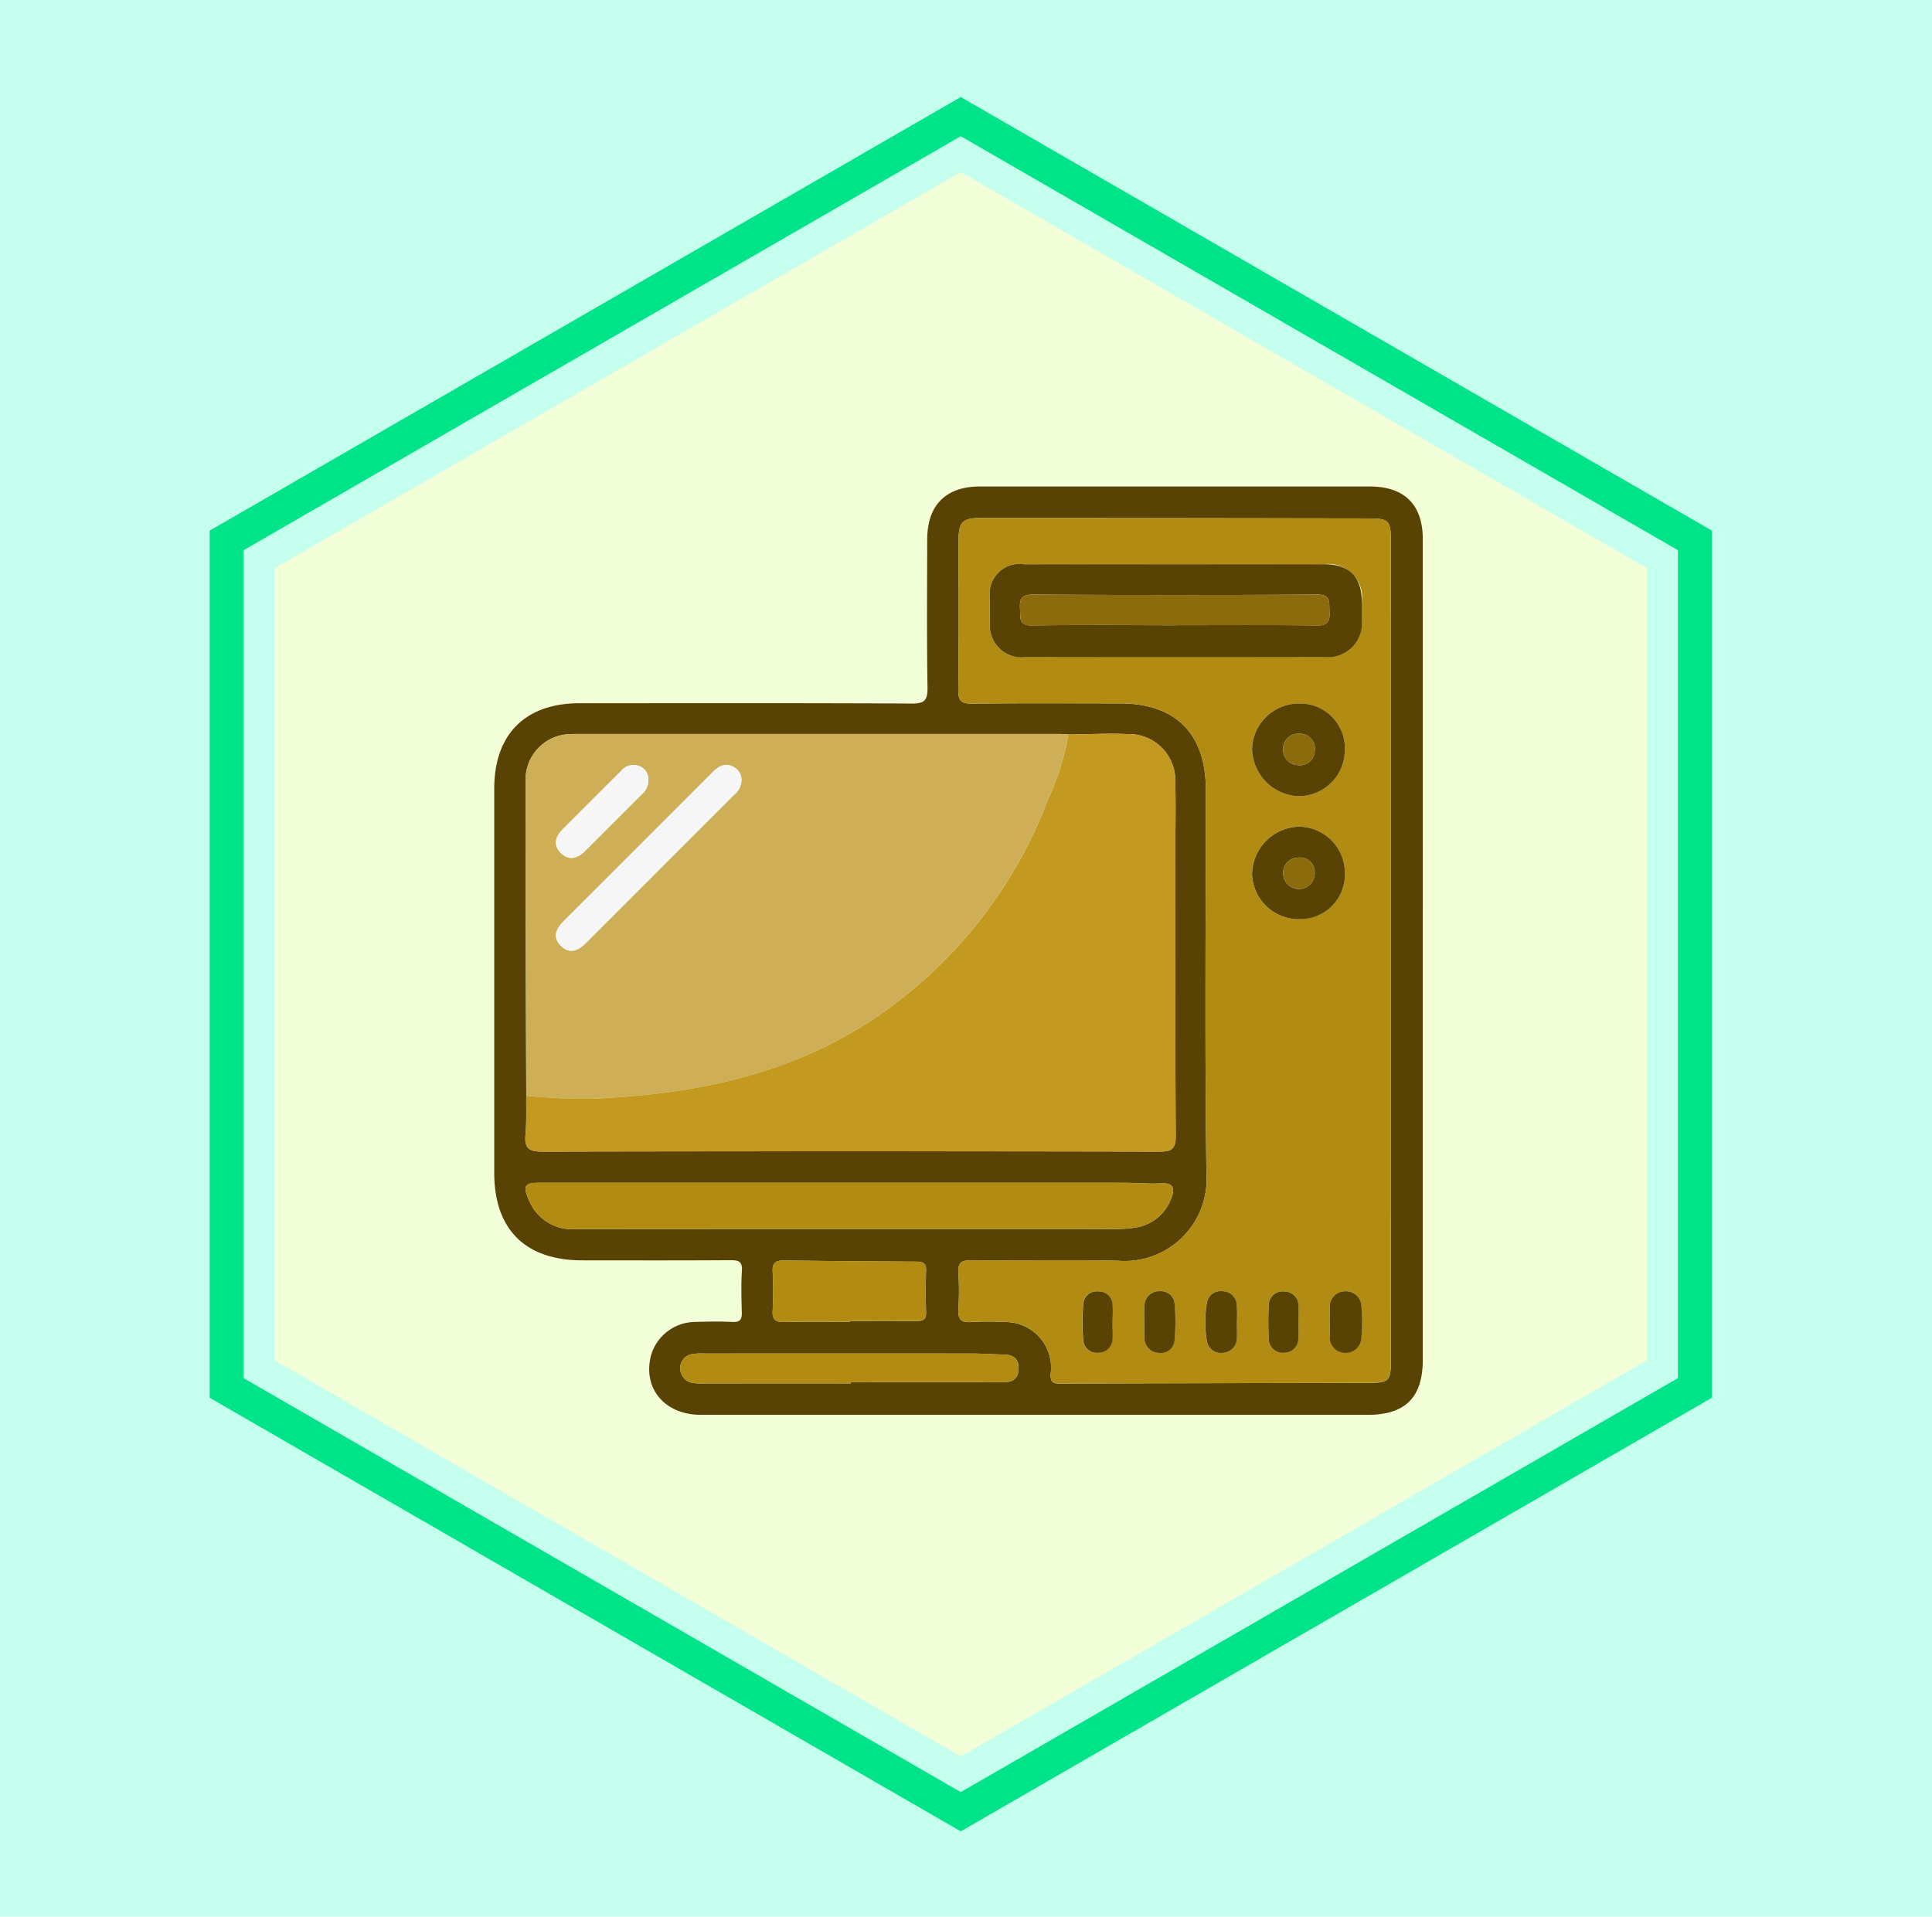 <svg xmlns="http://www.w3.org/2000/svg" width="129" height="128" viewBox="0 0 129 128">
  <g id="Group_1111723" data-name="Group 1111723" transform="translate(-4062 5724.486)">
    <g id="Grupo_108927" data-name="Grupo 108927" transform="translate(3672 -10191.486)">
      <path id="Rectángulo_36179" data-name="Rectángulo 36179" d="M0,0H129V128H0Z" transform="translate(390 4467)" fill="#c5ffee"/>
    </g>
    <g id="Group_1103462" data-name="Group 1103462" transform="translate(4176.3 -5602.187) rotate(180)">
      <path id="Path_874029" data-name="Path 874029" d="M611.629,544.4l-50.15-28.952V457.536l50.15-28.954,50.15,28.954v57.908Zm-47.884-30.26,47.884,27.645,47.884-27.645V458.844L611.629,431.2l-47.884,27.647Z" transform="translate(-561.479 -428.582)" fill="#00e489"/>
      <path id="Path_874030" data-name="Path 874030" d="M574.457,470.02v52.906l45.818,26.453,45.818-26.453V470.02l-45.818-26.453Z" transform="translate(-570.125 -438.567)" fill="#f2ffd9"/>
    </g>
    <g id="Group_1103466" data-name="Group 1103466" transform="translate(4095.16 -5691.777)">
      <rect id="Rectangle_401104" data-name="Rectangle 401104" width="62" height="63" transform="translate(-0.16 -0.223)" fill="none"/>
      <g id="Group_1103477" data-name="Group 1103477" transform="translate(-4191.872 -23.96)">
        <path id="Path_879401" data-name="Path 879401" d="M4253.711,54.752q0,13.656,0,27.311c0,2.5-1.167,3.672-3.656,3.672q-22.274,0-44.551,0c-2.411,0-3.891-1.771-3.327-3.954a3.089,3.089,0,0,1,2.931-2.249c.839-.027,1.681-.041,2.518,0,.562.03.629-.233.616-.691-.024-.9-.052-1.811.008-2.711.043-.648-.231-.725-.782-.721-3.292.022-6.586.013-9.878.01-3.8,0-5.877-2.07-5.877-5.84q0-12.833,0-25.665c0-3.624,2.073-5.7,5.693-5.7,7.394,0,14.786-.018,22.179.021.866,0,1.07-.219,1.057-1.067-.053-3.292-.026-6.585-.02-9.878,0-2.3,1.24-3.549,3.51-3.55q13.025-.005,26.052,0c2.3,0,3.526,1.215,3.527,3.508Q4253.714,41,4253.711,54.752Zm-59.86,9.669c-.013.87.026,1.745-.053,2.609s.206,1.129,1.105,1.127q20.616-.044,41.231,0c.842,0,1.086-.2,1.08-1.064-.038-6.484-.021-12.969-.021-19.454,0-1.355.031-2.711-.01-4.065a3.1,3.1,0,0,0-3.176-3.3c-1.317-.056-2.643.014-3.963.028-.192-.013-.386-.036-.579-.036q-16.078,0-32.157,0c-.161,0-.324,0-.484.009a3.044,3.044,0,0,0-3.013,3.231c-.014,2.744-.01,5.489,0,8.233Q4193.823,58.079,4193.851,64.422Zm57.726-9.684q0-13.7,0-27.409c0-1.3-.144-1.452-1.45-1.454q-12.929-.021-25.858-.034c-1.292,0-1.549.25-1.552,1.507,0,3.325.021,6.651-.019,9.976-.009.733.2.925.923.917,3.292-.037,6.585-.019,9.878-.015,3.71,0,5.726,2.024,5.727,5.747,0,8.555-.075,17.112.04,25.665a5.468,5.468,0,0,1-5.863,5.812c-3.291-.083-6.586,0-9.878-.03-.631-.005-.858.175-.82.815a19.614,19.614,0,0,1,0,2.42c-.041.654.137.939.846.885a19.848,19.848,0,0,1,2.323,0,3.038,3.038,0,0,1,3.006,3.325c-.1.834.246.784.813.782q10.17-.032,20.338-.042c1.437,0,1.55-.122,1.55-1.551Q4251.577,68.393,4251.576,54.737Zm-36.123,15.5q-10.359,0-20.718,0c-1,0-1.127.2-.718,1.132a3.121,3.121,0,0,0,3.142,1.965q17.959-.015,35.919-.009a8.205,8.205,0,0,0,1.351-.083,3.036,3.036,0,0,0,2.507-2.018c.21-.567.149-.995-.671-.947s-1.675-.037-2.513-.038Q4224.6,70.233,4215.453,70.238Zm.063,13.4v-.074q5.084,0,10.167,0c.663,0,1.055-.269,1.041-.965-.013-.656-.414-.883-1.021-.89-.677-.008-1.354-.064-2.03-.064q-8.96-.008-17.92,0a3.957,3.957,0,0,0-.868.043.958.958,0,0,0-.614,1.441c.294.5.77.511,1.269.51Q4210.528,83.629,4215.516,83.635Zm-.073-4.11v-.06c1.483,0,2.966-.009,4.449.006.422,0,.668-.077.653-.577q-.041-1.4,0-2.807c.014-.5-.227-.581-.65-.583-2.936-.014-5.87-.034-8.8-.079-.564-.009-.824.129-.793.75a24.8,24.8,0,0,1,0,2.612c-.034.621.222.763.788.75C4212.538,79.5,4213.99,79.525,4215.442,79.525Z" transform="translate(0 0)" fill="#594304"/>
        <path id="Path_879402" data-name="Path 879402" d="M4380.438,63.487q0,13.656,0,27.312c0,1.429-.113,1.548-1.549,1.551q-10.169.022-20.337.042c-.567,0-.909.052-.814-.782a3.037,3.037,0,0,0-3.005-3.325,19.838,19.838,0,0,0-2.323,0c-.709.054-.886-.231-.846-.885a19.808,19.808,0,0,0,0-2.42c-.039-.64.189-.82.82-.815,3.292.028,6.587-.052,9.878.03a5.469,5.469,0,0,0,5.864-5.812c-.116-8.554-.037-17.11-.041-25.665,0-3.723-2.016-5.742-5.727-5.747-3.293,0-6.586-.022-9.878.015-.721.008-.932-.185-.923-.917.04-3.325.015-6.65.02-9.976,0-1.258.26-1.509,1.552-1.507q12.929.013,25.858.034c1.306,0,1.45.149,1.45,1.454Q4380.439,49.783,4380.438,63.487ZM4366,37.682c-3.354,0-6.708-.009-10.062,0a1.985,1.985,0,0,0-2.271,2.24q-.01.822,0,1.645a2.122,2.122,0,0,0,2.353,2.318q10.014.016,20.028,0A2.276,2.276,0,0,0,4378.5,41.4c.006-.387,0-.774,0-1.161a2.234,2.234,0,0,0-2.535-2.552C4372.649,37.677,4369.326,37.682,4366,37.682Zm8.333,23.7a2.979,2.979,0,0,0,3.033-3.077,3.091,3.091,0,0,0-3.057-3.1,3.221,3.221,0,0,0-3.14,3.172A3.115,3.115,0,0,0,4374.337,61.385Zm-.016-14.4a3.135,3.135,0,0,0-3.147,3.031,3.235,3.235,0,0,0,3.058,3.158,3.088,3.088,0,0,0,3.139-3.121A2.986,2.986,0,0,0,4374.321,46.982Zm-10.339,41.261h0c0,.353,0,.706,0,1.059a.991.991,0,0,0,.938,1.04.922.922,0,0,0,1.082-.863,14.02,14.02,0,0,0,0-2.4.909.909,0,0,0-1-.853.969.969,0,0,0-1.014.954C4363.957,87.535,4363.982,87.89,4363.982,88.243Zm6.181.046h-.006a10.952,10.952,0,0,0-.007-1.154.959.959,0,0,0-.964-.9.922.922,0,0,0-1.038.808,7.852,7.852,0,0,0,0,2.489.927.927,0,0,0,1.031.818.991.991,0,0,0,.981-1C4370.176,89,4370.163,88.642,4370.163,88.289Zm6.2-.057c0,.322,0,.644,0,.965a1.059,1.059,0,1,0,2.115.108,10.114,10.114,0,0,0,0-2.023,1.033,1.033,0,0,0-1.152-1.044,1.02,1.02,0,0,0-.962,1.125C4376.359,87.653,4376.364,87.942,4376.364,88.232Zm-14.505.143c0-.417.033-.837-.008-1.25a.917.917,0,0,0-.967-.884.9.9,0,0,0-.993.853,16.651,16.651,0,0,0,0,2.4.911.911,0,0,0,1.005.843.936.936,0,0,0,.954-.907C4361.885,89.083,4361.861,88.728,4361.858,88.375Zm12.415,0h0c0-.385.019-.771,0-1.155a.948.948,0,0,0-.985-.976.917.917,0,0,0-1,.947c-.033.736-.033,1.477,0,2.213a.927.927,0,0,0,1.019.935.95.95,0,0,0,.959-.906A10.467,10.467,0,0,0,4374.273,88.374Z" transform="translate(-128.861 -8.75)" fill="#b28c12"/>
        <path id="Path_879403" data-name="Path 879403" d="M4202.552,133.151q-.022-6.342-.042-12.685c-.006-2.744-.01-5.489,0-8.233a3.044,3.044,0,0,1,3.013-3.231c.16-.013.323-.009.483-.009q16.08,0,32.158,0c.193,0,.386.024.579.036a17.358,17.358,0,0,1-1.348,4.309,30.729,30.729,0,0,1-12.125,14.993c-5.488,3.492-11.618,4.708-18,5.006A35.86,35.86,0,0,1,4202.552,133.151Zm14.359-20.935a.969.969,0,0,0-.554-1.036c-.558-.286-.983-.01-1.371.378q-4.954,4.958-9.911,9.911c-.512.51-.816,1.068-.217,1.668s1.165.329,1.681-.186q4.953-4.958,9.91-9.912A1.272,1.272,0,0,0,4216.911,112.216Zm-6.206-.193a.922.922,0,0,0-.6-.877,1.048,1.048,0,0,0-1.221.321q-1.947,1.938-3.887,3.883c-.5.5-.682,1.059-.127,1.6s1.113.356,1.61-.139q1.912-1.906,3.818-3.816A1.217,1.217,0,0,0,4210.705,112.023Z" transform="translate(-8.701 -68.729)" fill="#ceae57"/>
        <path id="Path_879404" data-name="Path 879404" d="M4202.474,133.106a35.866,35.866,0,0,0,4.724.187c6.38-.3,12.51-1.514,18-5.006a30.73,30.73,0,0,0,12.124-14.993,17.276,17.276,0,0,0,1.348-4.309c1.321-.014,2.646-.084,3.964-.028a3.1,3.1,0,0,1,3.175,3.3c.041,1.354.009,2.71.009,4.065,0,6.485-.018,12.969.021,19.454.005.866-.238,1.066-1.08,1.064q-20.615-.04-41.231,0c-.9,0-1.187-.249-1.106-1.127S4202.461,133.976,4202.474,133.106Z" transform="translate(-8.623 -68.684)" fill="#c49920"/>
        <path id="Path_879405" data-name="Path 879405" d="M4224.142,263.633q9.149,0,18.3,0c.838,0,1.679.087,2.514.038.819-.048.88.38.67.947a3.037,3.037,0,0,1-2.508,2.018,8.193,8.193,0,0,1-1.351.083q-17.959.006-35.918.009a3.123,3.123,0,0,1-3.143-1.965c-.408-.935-.277-1.131.719-1.132Q4213.783,263.631,4224.142,263.633Z" transform="translate(-8.688 -193.395)" fill="#b28c12"/>
        <path id="Path_879406" data-name="Path 879406" d="M4267.161,324.456q-4.989,0-9.977,0c-.5,0-.975-.012-1.269-.51a.958.958,0,0,1,.616-1.441,3.939,3.939,0,0,1,.867-.043q8.961,0,17.92,0c.677,0,1.353.057,2.03.064.606.007,1.008.234,1.021.89.014.7-.378.966-1.041.965q-5.084-.01-10.167,0Z" transform="translate(-51.645 -240.821)" fill="#b28c12"/>
        <path id="Path_879407" data-name="Path 879407" d="M4292.731,294.486c-1.451,0-2.9-.021-4.354.01-.568.012-.823-.129-.789-.75a24.537,24.537,0,0,0,0-2.612c-.032-.62.229-.758.792-.75,2.935.045,5.87.065,8.8.079.425,0,.665.088.65.583q-.038,1.4,0,2.807c.016.5-.23.582-.651.577-1.484-.015-2.968-.006-4.451-.006Z" transform="translate(-77.29 -214.961)" fill="#b28c12"/>
        <path id="Path_879408" data-name="Path 879408" d="M4374.781,50.527c3.321,0,6.644-.005,9.966,0,1.718,0,2.522.825,2.535,2.552,0,.387.006.774,0,1.161a2.275,2.275,0,0,1-2.453,2.492q-10.014.019-20.027,0a2.122,2.122,0,0,1-2.353-2.318q-.009-.822,0-1.645a1.985,1.985,0,0,1,2.271-2.24C4368.073,50.518,4371.427,50.527,4374.781,50.527Zm-.1,4.069c3.192,0,6.385-.029,9.576.02.807.013.9-.325.861-.972-.032-.583.117-1.1-.84-1.093q-9.479.066-18.959,0c-.8,0-.9.324-.861.973.032.583-.119,1.111.841,1.091C4368.428,54.556,4371.557,54.6,4374.684,54.6Z" transform="translate(-137.638 -21.595)" fill="#594304"/>
        <path id="Path_879409" data-name="Path 879409" d="M4455.921,147.126a3.116,3.116,0,0,1-3.164-3.006,3.22,3.22,0,0,1,3.14-3.172,3.091,3.091,0,0,1,3.057,3.1A2.979,2.979,0,0,1,4455.921,147.126Zm-1.086-3.047a1.054,1.054,0,1,0,2.106-.082.979.979,0,0,0-1.092-.983A1.006,1.006,0,0,0,4454.835,144.08Z" transform="translate(-210.445 -94.491)" fill="#594304"/>
        <path id="Path_879410" data-name="Path 879410" d="M4455.907,98.515a2.985,2.985,0,0,1,3.049,3.068,3.088,3.088,0,0,1-3.139,3.121,3.235,3.235,0,0,1-3.058-3.158A3.135,3.135,0,0,1,4455.907,98.515Zm-1.07,3.012a1.011,1.011,0,0,0,.983,1.1.971.971,0,0,0,1.121-.943.988.988,0,0,0-1.021-1.15A1,1,0,0,0,4454.837,101.526Z" transform="translate(-210.448 -60.283)" fill="#594304"/>
        <path id="Path_879411" data-name="Path 879411" d="M4415.621,303.009c0-.353-.026-.708.005-1.058a.97.97,0,0,1,1.015-.954.91.91,0,0,1,1,.853,13.921,13.921,0,0,1,0,2.4.921.921,0,0,1-1.081.863.99.99,0,0,1-.939-1.04c0-.353,0-.706,0-1.059Z" transform="translate(-180.499 -223.516)" fill="#594304"/>
        <path id="Path_879412" data-name="Path 879412" d="M4438.755,303.053c0,.353.014.706,0,1.059a.99.99,0,0,1-.98,1,.928.928,0,0,1-1.031-.818,7.852,7.852,0,0,1,0-2.489.923.923,0,0,1,1.037-.808.958.958,0,0,1,.964.9,10.822,10.822,0,0,1,.008,1.154Z" transform="translate(-197.454 -223.514)" fill="#594304"/>
        <path id="Path_879413" data-name="Path 879413" d="M4479.529,303.011c0-.29,0-.579,0-.869a1.019,1.019,0,0,1,.962-1.125,1.034,1.034,0,0,1,1.152,1.044,10.3,10.3,0,0,1,0,2.023,1.047,1.047,0,0,1-1.07,1.042,1.034,1.034,0,0,1-1.044-1.15C4479.527,303.654,4479.529,303.333,4479.529,303.011Z" transform="translate(-232.027 -223.529)" fill="#594304"/>
        <path id="Path_879414" data-name="Path 879414" d="M4396.354,303.188c0,.353.025.708,0,1.058a.936.936,0,0,1-.954.907.911.911,0,0,1-1.006-.843,16.722,16.722,0,0,1,0-2.4.9.9,0,0,1,.993-.853.917.917,0,0,1,.967.884C4396.387,302.351,4396.354,302.771,4396.354,303.188Z" transform="translate(-163.356 -223.563)" fill="#594304"/>
        <path id="Path_879415" data-name="Path 879415" d="M4460.385,303.2a10.468,10.468,0,0,1-.007,1.058.949.949,0,0,1-.958.906.928.928,0,0,1-1.02-.935c-.036-.736-.036-1.476,0-2.213a.918.918,0,0,1,1-.947.948.948,0,0,1,.985.976c.023.384,0,.77,0,1.155Z" transform="translate(-214.973 -223.572)" fill="#594304"/>
        <path id="Path_879416" data-name="Path 879416" d="M4225.328,120.824a1.272,1.272,0,0,1-.462.823q-4.953,4.956-9.909,9.912c-.516.516-1.092.776-1.681.186s-.295-1.158.216-1.668q4.96-4.951,9.912-9.911c.387-.388.813-.663,1.371-.378A.97.97,0,0,1,4225.328,120.824Z" transform="translate(-17.118 -77.338)" fill="#f6f6f6"/>
        <path id="Path_879417" data-name="Path 879417" d="M4219.119,120.621a1.208,1.208,0,0,1-.409.97q-1.91,1.906-3.817,3.816c-.5.5-1.065.669-1.611.139s-.37-1.1.127-1.6q1.942-1.943,3.888-3.883a1.048,1.048,0,0,1,1.221-.321A.92.92,0,0,1,4219.119,120.621Z" transform="translate(-17.116 -77.328)" fill="#f6f6f6"/>
        <path id="Path_879418" data-name="Path 879418" d="M4383.047,63.028c-3.127,0-6.256-.04-9.382.024-.96.02-.809-.508-.842-1.091-.036-.65.059-.978.862-.973q9.479.052,18.958,0c.958-.007.808.51.841,1.093.036.647-.056.984-.861.972C4389.432,63,4386.238,63.028,4383.047,63.028Z" transform="translate(-146.001 -30.027)" fill="#8c6b0c"/>
        <path id="Path_879419" data-name="Path 879419" d="M4463.48,152.668a1.006,1.006,0,0,1,1.015-1.066.979.979,0,0,1,1.092.983,1.054,1.054,0,1,1-2.106.082Z" transform="translate(-219.09 -103.079)" fill="#8c6b0c"/>
        <path id="Path_879420" data-name="Path 879420" d="M4463.479,109.929a1,1,0,0,1,1.084-.99.988.988,0,0,1,1.021,1.15.972.972,0,0,1-1.122.943A1.011,1.011,0,0,1,4463.479,109.929Z" transform="translate(-219.09 -68.686)" fill="#8c6b0c"/>
      </g>
    </g>
  </g>
</svg>
